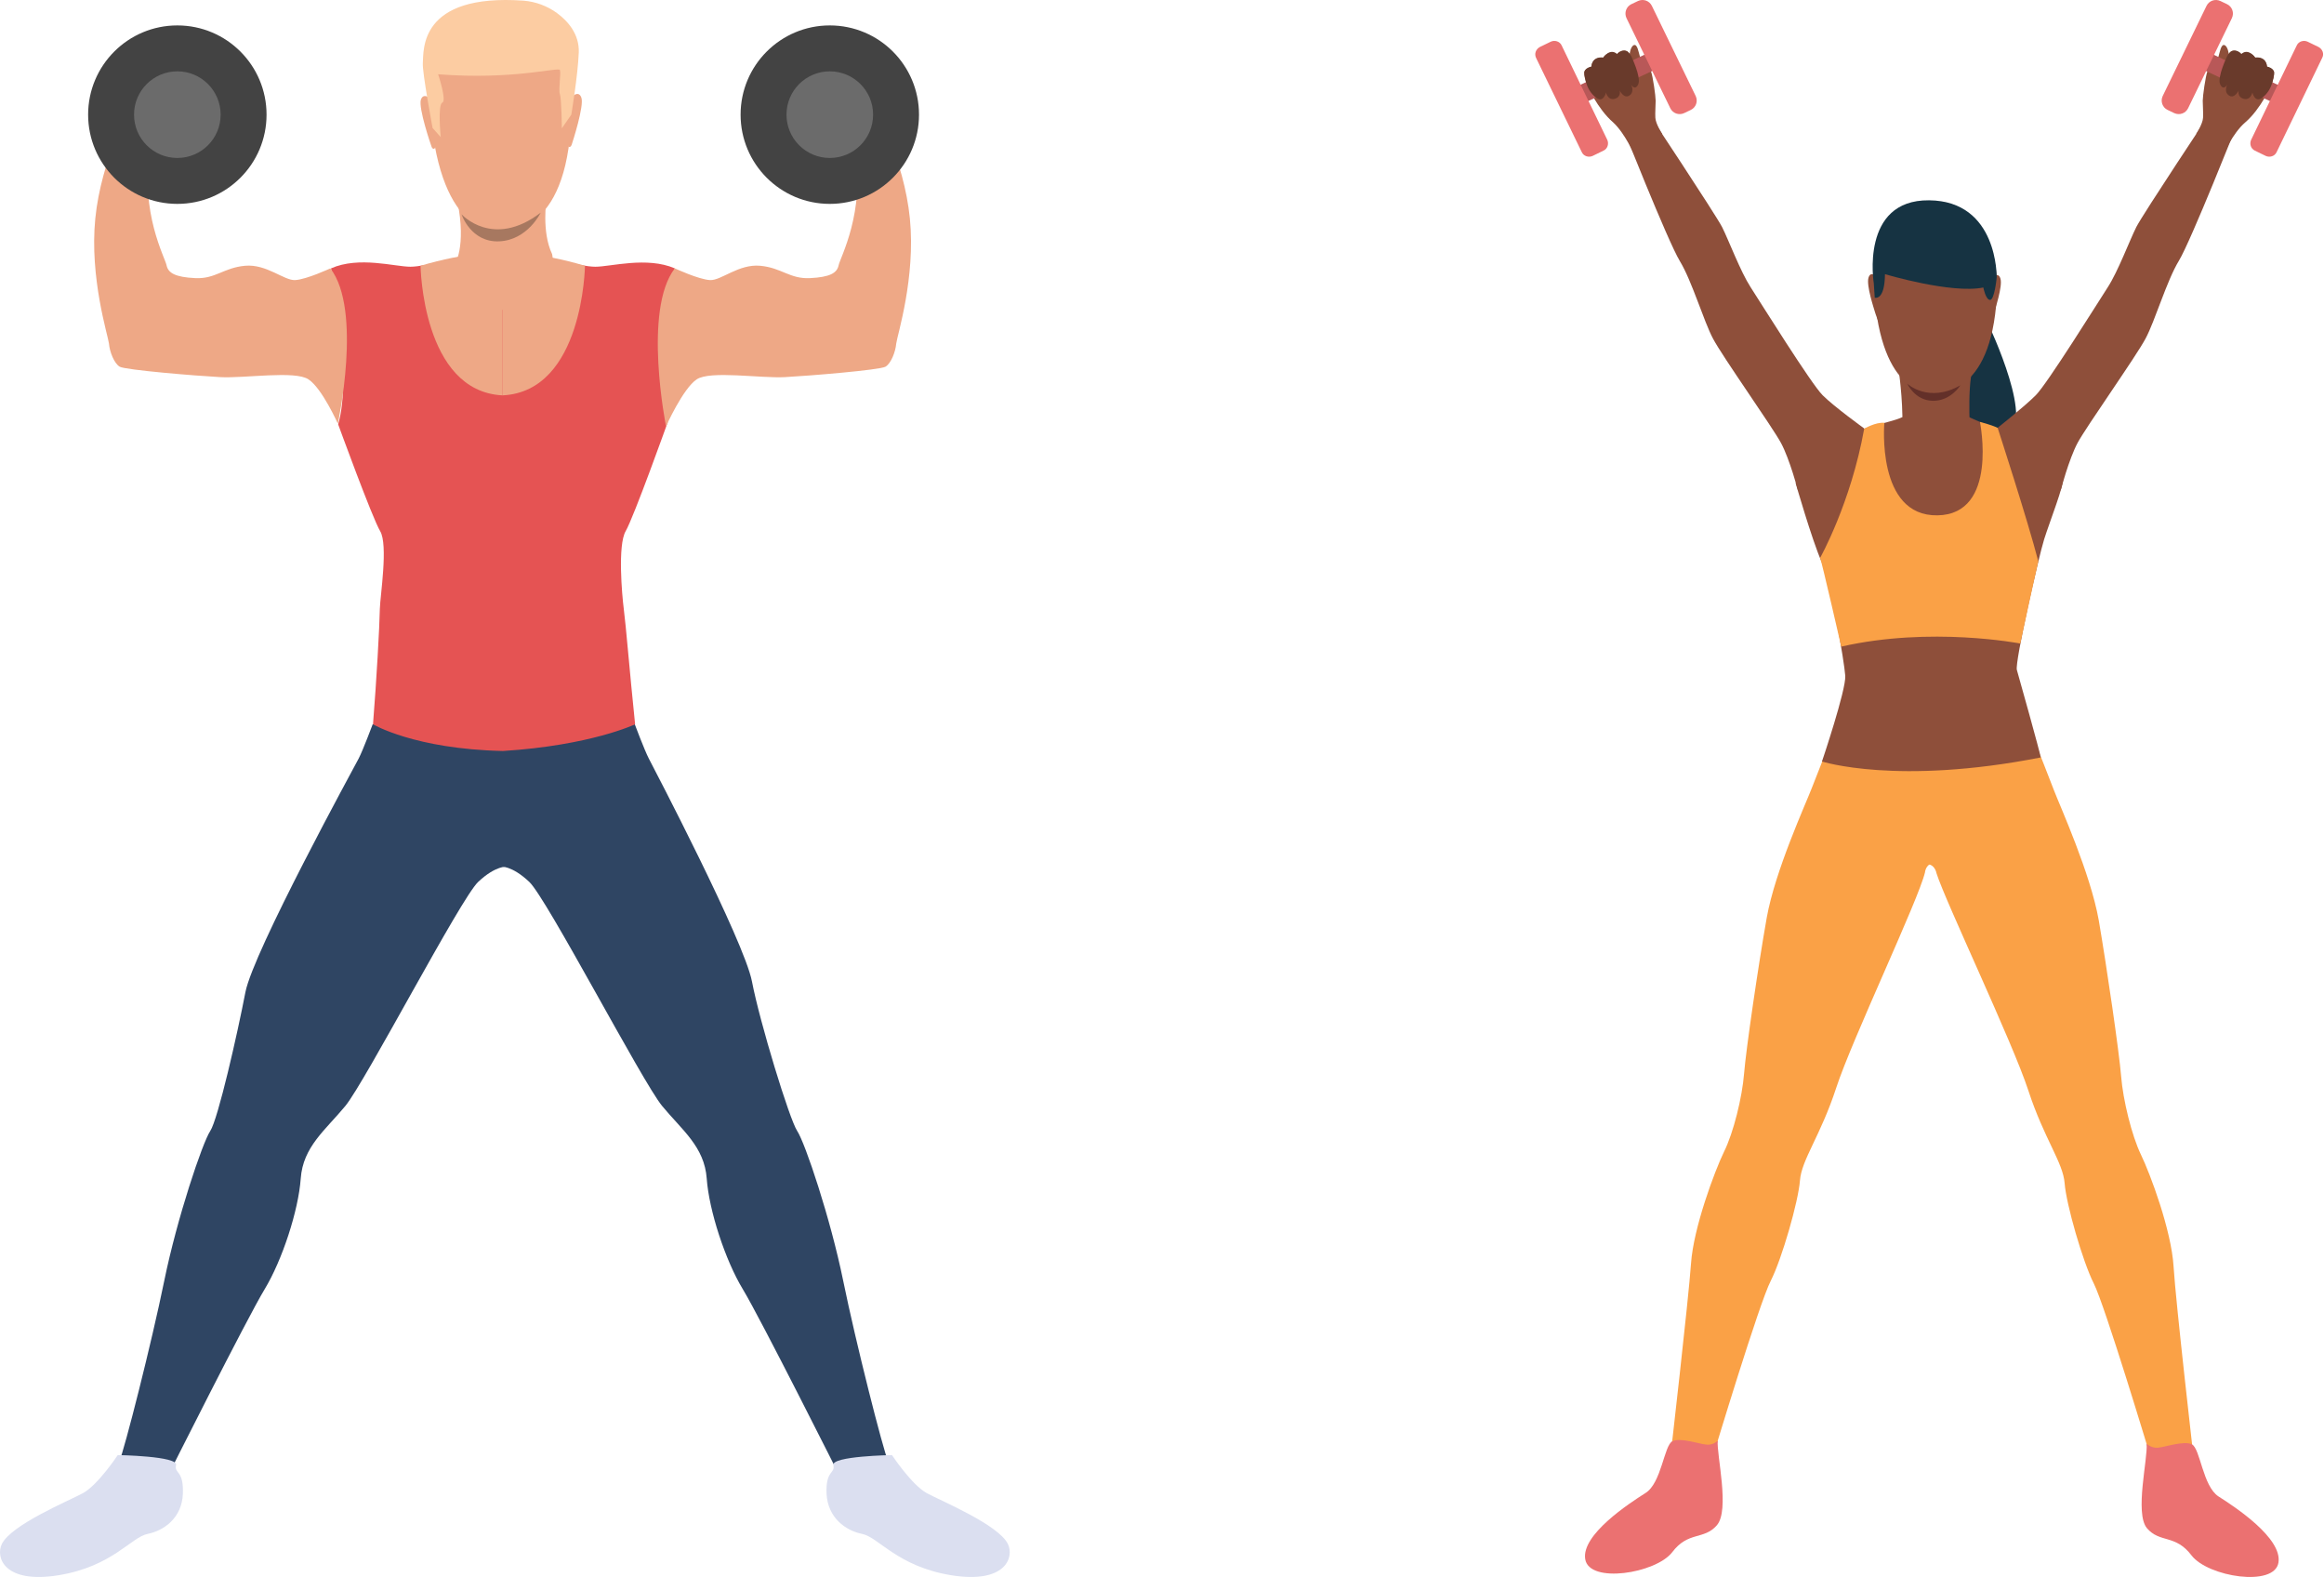 <svg width="199" height="135" viewBox="0 0 199 135" fill="none" xmlns="http://www.w3.org/2000/svg">
<path d="M54.355 62.004C54.355 62.004 55.191 64.234 55.554 64.931C55.916 65.628 63.722 80.543 64.391 84.028C65.06 87.513 67.597 95.821 68.266 96.824C68.936 97.828 71.11 104.296 72.197 109.621C73.285 114.946 75.599 124.062 76.073 125.177C76.546 126.292 71.891 126.348 71.891 126.348C71.891 126.348 65.116 112.855 63.611 110.373C62.105 107.892 60.711 103.627 60.516 100.895C60.321 98.162 58.397 96.741 56.697 94.678C54.996 92.615 46.828 76.919 45.322 75.497C43.817 74.075 42.869 74.187 42.869 74.187V62.812L54.355 62.004Z" fill="#2F4563"/>
<path d="M31.912 62.004C31.912 62.004 31.076 64.234 30.714 64.931C30.351 65.628 21.681 81.463 21.012 84.948C20.343 88.433 18.67 95.821 18.001 96.824C17.332 97.828 15.157 104.296 14.07 109.621C12.983 114.946 10.669 124.062 10.195 125.177C9.721 126.292 14.377 126.348 14.377 126.348C14.377 126.348 21.151 112.855 22.657 110.373C24.162 107.892 25.556 103.627 25.751 100.895C25.946 98.162 27.87 96.741 29.571 94.678C31.271 92.615 39.44 76.919 40.945 75.497C42.451 74.075 43.426 74.187 43.426 74.187L43.398 62.812L31.912 62.004Z" fill="#2F4563"/>
<path d="M76.379 124.564C76.379 124.564 78.052 127.101 79.362 127.826C80.672 128.523 85.496 130.53 86.304 132.175C86.862 133.318 86.109 135.604 81.453 134.851C76.825 134.098 75.236 131.589 73.814 131.311C72.42 131.032 70.887 129.944 70.776 127.881C70.692 125.818 71.528 126.181 71.361 125.428C71.166 124.647 76.379 124.564 76.379 124.564Z" fill="#DBDFF0"/>
<path d="M10.083 124.564C10.083 124.564 8.411 127.101 7.1 127.826C5.79 128.523 0.967 130.53 0.159 132.175C-0.399 133.318 0.354 135.604 5.01 134.851C9.637 134.098 11.226 131.589 12.648 131.311C14.042 131.032 15.576 129.944 15.659 127.881C15.743 125.818 14.906 126.181 15.074 125.428C15.297 124.647 10.083 124.564 10.083 124.564Z" fill="#DBDFF0"/>
<path d="M57.171 36.16C55.944 31.895 57.784 22.974 57.784 22.974C55.386 21.942 52.292 22.834 50.981 22.834C49.643 22.834 46.019 21.831 46.019 21.831H43.064H40.109C40.109 21.831 36.457 22.834 35.146 22.834C33.808 22.834 30.742 21.914 28.344 22.974C28.344 22.974 30.212 32.062 28.957 36.328C28.957 36.328 31.857 44.301 32.554 45.472C33.251 46.643 32.554 51.02 32.526 52.107C32.498 53.668 32.247 58.157 31.94 62.004C31.94 62.004 35.481 64.123 43.064 64.29C50.591 63.816 54.383 62.004 54.383 62.004C53.909 57.432 53.602 53.557 53.407 52.079C53.268 50.992 52.877 46.671 53.574 45.472C54.271 44.273 57.171 36.16 57.171 36.16Z" fill="#E55353"/>
<path d="M57.784 22.974C57.784 22.974 59.819 23.922 60.795 23.977C61.743 24.033 63.248 22.583 65.088 22.751C66.928 22.918 67.625 23.894 69.354 23.81C71.082 23.726 71.668 23.364 71.807 22.723C71.919 22.081 74.121 18.178 73.201 12.798C72.281 7.417 74.874 9.062 74.874 9.062C74.874 9.062 77.411 13.634 77.912 18.708C78.414 23.782 76.825 28.717 76.742 29.414C76.686 30.111 76.296 31.114 75.822 31.393C75.348 31.672 69.298 32.174 67.207 32.285C65.116 32.397 60.795 31.7 59.652 32.48C58.481 33.261 57.031 36.495 57.031 36.495C57.031 36.495 55.024 26.542 57.784 22.974Z" fill="#EEA886"/>
<path d="M28.288 22.974C28.288 22.974 26.253 23.922 25.277 23.977C24.329 24.033 22.824 22.583 20.984 22.751C19.144 22.918 18.447 23.894 16.719 23.81C14.99 23.726 14.405 23.364 14.265 22.723C14.154 22.081 11.951 18.178 12.871 12.798C13.791 7.417 11.199 9.062 11.199 9.062C11.199 9.062 8.662 13.634 8.16 18.708C7.658 23.782 9.247 28.717 9.331 29.414C9.386 30.111 9.777 31.114 10.251 31.393C10.725 31.672 16.774 32.174 18.865 32.285C20.956 32.397 25.277 31.7 26.42 32.48C27.591 33.261 28.929 36.272 28.929 36.272C28.929 36.272 31.048 26.542 28.288 22.974Z" fill="#EEA886"/>
<path d="M46.8 17.008C46.8 17.008 46.354 19.823 47.274 21.747C47.274 21.747 48.277 26.207 43.677 26.514C39.105 26.821 38.91 22.695 38.91 22.695C38.91 22.695 39.969 21.189 39.161 17.203C38.325 13.216 46.8 17.008 46.8 17.008Z" fill="#EEA886"/>
<path d="M43.649 0.782C43.649 0.782 49.532 1.591 48.863 11.041C48.166 20.465 42.98 19.796 42.618 19.796C42.283 19.796 37.432 20.074 36.791 8.616C36.791 8.616 36.457 0.113 43.649 0.782Z" fill="#EEA886"/>
<path d="M48.891 8.365C48.891 8.365 49.532 7.64 49.783 8.365C50.034 9.062 49.03 12.157 48.946 12.408C48.946 12.408 48.835 12.687 48.668 12.547C48.528 12.408 48.891 8.365 48.891 8.365Z" fill="#EEA886"/>
<path d="M36.931 8.532C36.931 8.532 36.289 7.835 36.038 8.532C35.816 9.257 36.903 12.435 36.959 12.575C36.959 12.575 37.07 12.854 37.237 12.686C37.405 12.547 36.931 8.532 36.931 8.532Z" fill="#EEA886"/>
<path d="M48.919 9.815L48.11 10.986C48.11 10.986 48.082 8.449 47.943 8.058C47.803 7.668 48.054 6.274 47.943 5.995C47.831 5.717 43.956 6.86 37.516 6.358C37.516 6.358 38.269 8.616 37.879 8.783C37.46 8.951 37.739 11.738 37.739 11.738L37.042 10.958C37.042 10.958 36.15 6.191 36.206 5.41C36.289 4.351 35.816 -0.584 44.848 0.057C45.852 0.141 46.855 0.503 47.692 1.117C48.64 1.814 49.615 2.929 49.56 4.49C49.476 6.525 48.919 9.815 48.919 9.815Z" fill="#FCCCA2"/>
<path d="M39.523 18.346C39.523 18.346 42.2 21.329 46.298 18.206C46.298 18.206 45.183 20.548 42.757 20.66C40.304 20.771 39.523 18.346 39.523 18.346Z" fill="#A77860"/>
<path d="M36.011 22.75C36.011 22.75 36.15 33.512 43.036 33.846V21.496C43.036 21.496 39.83 21.608 36.011 22.75Z" fill="#EEA886"/>
<path d="M50.09 22.75C50.09 22.75 49.95 33.512 43.036 33.846V21.496C43.036 21.496 46.242 21.608 50.09 22.75Z" fill="#EEA886"/>
<path d="M71.054 17.454C75.273 17.454 78.693 14.034 78.693 9.815C78.693 5.596 75.273 2.176 71.054 2.176C66.835 2.176 63.416 5.596 63.416 9.815C63.416 14.034 66.835 17.454 71.054 17.454Z" fill="#434343"/>
<path d="M71.054 13.523C73.102 13.523 74.762 11.863 74.762 9.815C74.762 7.767 73.102 6.107 71.054 6.107C69.006 6.107 67.346 7.767 67.346 9.815C67.346 11.863 69.006 13.523 71.054 13.523Z" fill="#6B6B6B"/>
<path d="M15.185 17.454C19.404 17.454 22.824 14.034 22.824 9.815C22.824 5.596 19.404 2.176 15.185 2.176C10.966 2.176 7.546 5.596 7.546 9.815C7.546 14.034 10.966 17.454 15.185 17.454Z" fill="#434343"/>
<path d="M15.185 13.523C17.233 13.523 18.893 11.863 18.893 9.815C18.893 7.767 17.233 6.107 15.185 6.107C13.137 6.107 11.477 7.767 11.477 9.815C11.477 11.863 13.137 13.523 15.185 13.523Z" fill="#6B6B6B"/>
<path d="M170.282 27.802C170.282 27.802 174.534 36.756 171.611 37.288C167.599 38.032 165.978 30.618 165.978 30.618L170.282 27.802Z" fill="#163342"/>
<path d="M171.053 36.623C171.053 36.623 173.338 34.817 174.321 33.834C175.304 32.85 179.609 25.942 180.486 24.587C181.363 23.232 182.346 20.601 182.93 19.432C183.515 18.289 189.387 9.468 189.387 9.468L191.646 10.424C191.646 10.424 187.607 20.628 186.571 22.328C185.534 24.029 184.525 27.483 183.727 28.971C182.93 30.485 178.652 36.517 177.908 37.899C177.164 39.281 176.447 41.991 176.447 41.991C176.447 41.991 170.017 40.37 171.053 36.623Z" fill="#8E4F3A"/>
<path d="M162.63 32.053C162.63 32.053 163.055 35.188 162.842 37.341C162.63 39.493 168.741 37.925 168.741 37.925C168.741 37.925 168.396 33.222 168.927 31.548C169.459 29.848 162.63 32.053 162.63 32.053Z" fill="#8E4F3A"/>
<path d="M156.492 64.045C156.492 64.045 155.668 66.091 155.137 67.473C154.605 68.855 152.001 74.541 151.284 78.553C150.566 82.592 149.503 89.872 149.344 91.892C149.185 93.911 148.441 96.967 147.617 98.614C146.82 100.262 145.013 105.098 144.8 108.154C144.588 111.236 143.02 124.84 143.02 124.84C143.02 124.84 144.402 126.036 146.767 124.389C146.767 124.389 150.646 111.528 151.629 109.642C152.586 107.755 153.994 102.839 154.127 101.059C154.26 99.279 155.881 97.259 157.236 93.114C158.591 88.969 164.277 77.038 164.835 74.674C164.835 74.674 164.888 73.611 166.297 73.823L165.393 63.567L156.492 64.045Z" fill="#FAA146"/>
<path d="M174.48 64.098C174.48 64.098 175.357 66.277 175.889 67.685C176.42 69.067 178.998 74.753 179.715 78.792C180.406 82.831 181.469 90.112 181.628 92.131C181.788 94.15 182.532 97.206 183.329 98.854C184.126 100.501 185.933 105.337 186.119 108.419C186.305 111.502 187.872 125.106 187.872 125.106C187.872 125.106 186.491 126.302 184.126 124.654C184.126 124.654 180.246 111.767 179.29 109.881C178.333 107.994 176.925 103.078 176.792 101.298C176.659 99.518 175.038 97.498 173.683 93.353C172.328 89.208 166.589 77.198 165.818 74.753C165.818 74.753 165.659 73.717 164.596 74.036L156.598 63.407L174.48 64.098Z" fill="#FAA146"/>
<path d="M147.086 123.326C147.086 123.326 146.714 123.724 146.156 123.671C145.598 123.645 143.897 123.034 143.206 123.379C142.489 123.724 142.276 126.966 140.894 127.816C139.513 128.693 135.394 131.377 135.74 133.476C136.085 135.602 141.771 134.698 143.18 132.891C144.561 131.058 145.89 131.855 147.006 130.58C148.148 129.278 146.979 124.548 147.086 123.326Z" fill="#EB7171"/>
<path d="M183.807 123.591C183.807 123.591 184.179 123.963 184.737 123.937C185.295 123.91 186.996 123.299 187.686 123.645C188.404 123.99 188.616 127.232 189.972 128.109C191.353 128.985 195.445 131.669 195.1 133.768C194.754 135.894 189.068 134.991 187.66 133.157C186.278 131.324 184.95 132.121 183.834 130.819C182.771 129.517 183.94 124.814 183.807 123.591Z" fill="#EB7171"/>
<path d="M160.77 23.763C160.77 23.763 160.212 23.099 159.999 23.763C159.787 24.427 160.477 26.447 160.557 26.739C160.557 26.739 160.903 27.855 161.035 27.722C161.168 27.589 160.77 23.763 160.77 23.763Z" fill="#8E4F3A"/>
<path d="M170.521 23.843C170.521 23.843 171.079 23.178 171.292 23.843C171.504 24.507 170.814 26.526 170.734 26.819C170.734 26.819 170.388 27.935 170.256 27.802C170.149 27.669 170.521 23.843 170.521 23.843Z" fill="#8E4F3A"/>
<path d="M166.536 17.332C166.536 17.332 171.664 18.13 170.92 26.181C170.176 34.258 165.659 33.621 165.34 33.594C165.048 33.594 160.796 33.754 160.424 23.922C160.424 23.949 160.265 16.668 166.536 17.332Z" fill="#8E4F3A"/>
<path d="M161.407 23.471C161.407 23.471 167.094 25.171 169.83 24.613C169.83 24.613 170.016 25.623 170.388 25.676C170.787 25.729 170.973 23.763 170.973 23.763C170.973 23.763 171.106 17.2 165.18 17.147C159.255 17.093 160.451 24.268 160.451 24.268L160.53 25.49C160.53 25.463 161.381 25.809 161.407 23.471Z" fill="#163342"/>
<path d="M163.321 32.85C163.321 32.85 165.128 34.551 167.864 32.983C167.864 32.983 167.041 34.338 165.5 34.312C163.958 34.285 163.321 32.85 163.321 32.85Z" fill="#633029"/>
<path d="M168.635 35.72C168.635 35.72 170.335 36.517 171.053 36.65C171.77 36.756 176.473 40.609 176.633 41.008C176.792 41.406 175.517 44.648 175.038 46.163C174.56 47.677 172.514 56.711 172.7 57.349C172.886 57.987 174.666 64.337 174.746 64.842C162.444 67.26 156.013 65.188 156.013 65.188C156.013 65.188 158.086 59.05 158.006 57.854C157.926 56.658 156.784 49.936 155.96 48.049C155.136 46.163 153.755 41.353 153.755 41.353C153.755 41.353 159.122 37.155 159.282 36.889C159.441 36.623 162.125 36.092 162.869 35.72H168.635Z" fill="#8E4F3A"/>
<path d="M159.627 36.676C159.627 36.676 157.05 34.816 156.067 33.833C155.083 32.85 150.779 25.942 149.902 24.587C149.025 23.231 148.042 20.601 147.457 19.432C146.873 18.316 141.027 9.494 141.027 9.494L138.769 10.451C138.769 10.451 142.807 20.654 143.844 22.355C144.88 24.055 145.89 27.509 146.687 28.997C147.484 30.512 151.762 36.544 152.506 37.925C153.25 39.307 153.967 42.017 153.967 42.017C153.967 42.017 160.663 40.423 159.627 36.676Z" fill="#8E4F3A"/>
<path d="M171.053 36.623C171.053 36.623 173.657 44.621 174.534 48.049C174.534 48.049 173.178 54.16 172.992 55.09C172.992 55.09 165.34 53.602 157.661 55.356C157.661 55.356 156.013 48.155 155.854 47.757C155.854 47.757 158.484 43.08 159.627 36.703C159.627 36.703 160.61 36.118 161.354 36.198C161.354 36.198 160.637 44.196 165.898 44.117C171.159 44.037 169.538 36.118 169.538 36.118C169.538 36.118 170.495 36.358 171.053 36.623Z" fill="#FAA146"/>
<path d="M142.329 11.46C142.329 11.46 141.771 10.61 141.745 10.079C141.718 9.653 141.771 9.016 141.771 8.617C141.771 8.219 141.532 6.518 141.373 6.119C141.319 5.96 140.522 5.136 140.416 4.817C140.31 4.472 140.203 3.755 139.911 3.861C139.619 3.967 139.539 4.631 139.539 4.631C139.539 4.631 139.433 4.339 139.141 4.339C138.583 4.366 138.45 4.658 138.45 4.658C138.45 4.658 138.131 4.419 137.918 4.499C137.413 4.631 137.281 4.95 137.281 4.95C137.281 4.95 136.988 4.871 136.669 5.057C136.271 5.269 136.271 5.721 136.271 5.721C136.271 5.721 135.713 5.88 135.66 6.199C135.633 6.518 135.766 6.784 135.819 7.023C135.872 7.289 136.802 9.335 138.131 10.477C139.167 11.434 139.964 13.294 139.964 13.294L142.329 11.46Z" fill="#8E4F3A"/>
<path d="M134.898 9.165L142.569 5.561L141.914 4.166L134.242 7.77L134.898 9.165Z" fill="#B85858"/>
<path d="M139.672 4.791C139.672 4.791 140.549 6.598 140.283 7.209C139.991 7.847 139.645 7.209 139.645 7.209C139.645 7.209 140.017 7.82 139.539 8.165C139.061 8.511 138.689 7.74 138.689 7.74C138.689 7.74 138.848 8.298 138.264 8.458C137.679 8.617 137.52 7.926 137.52 7.926C137.52 7.926 137.307 8.83 136.696 8.378C135.66 7.634 135.66 6.173 135.66 6.173C135.66 6.173 135.686 5.827 136.271 5.694C136.271 5.694 136.271 4.817 137.281 4.924C137.281 4.924 137.865 4.073 138.476 4.631C138.423 4.685 139.087 3.808 139.672 4.791Z" fill="#693A2B"/>
<path d="M139.698 0.353L140.256 0.088C140.708 -0.125 141.24 0.061 141.452 0.513L145.199 8.219C145.411 8.67 145.225 9.202 144.774 9.414L144.216 9.68C143.764 9.893 143.232 9.707 143.02 9.255L139.273 1.549C139.061 1.097 139.247 0.566 139.698 0.353Z" fill="#EB7171"/>
<path d="M131.86 4.02L132.79 3.569C133.135 3.409 133.561 3.542 133.72 3.887L137.626 11.965C137.785 12.31 137.653 12.736 137.307 12.895L136.377 13.347C136.032 13.506 135.607 13.373 135.447 13.028L131.541 4.977C131.355 4.605 131.515 4.206 131.86 4.02Z" fill="#EB7171"/>
<path d="M188.059 11.46C188.059 11.46 188.617 10.61 188.643 10.079C188.67 9.653 188.617 9.016 188.617 8.617C188.617 8.219 188.856 6.518 189.015 6.119C189.068 5.96 189.865 5.136 189.972 4.817C190.078 4.472 190.184 3.755 190.477 3.861C190.769 3.967 190.849 4.631 190.849 4.631C190.849 4.631 190.955 4.339 191.247 4.339C191.805 4.366 191.938 4.658 191.938 4.658C191.938 4.658 192.257 4.419 192.469 4.499C192.974 4.631 193.107 4.95 193.107 4.95C193.107 4.95 193.399 4.871 193.718 5.057C194.117 5.269 194.117 5.721 194.117 5.721C194.117 5.721 194.675 5.88 194.728 6.199C194.755 6.518 194.622 6.784 194.569 7.023C194.515 7.289 193.585 9.335 192.257 10.477C191.167 11.407 190.37 13.267 190.37 13.267L188.059 11.46Z" fill="#8E4F3A"/>
<path d="M196.139 7.78L188.467 4.176L187.812 5.571L195.484 9.175L196.139 7.78Z" fill="#B85858"/>
<path d="M190.716 4.791C190.716 4.791 189.839 6.598 190.104 7.209C190.397 7.847 190.742 7.209 190.742 7.209C190.742 7.209 190.37 7.82 190.848 8.165C191.327 8.511 191.699 7.74 191.699 7.74C191.699 7.74 191.539 8.298 192.124 8.458C192.708 8.617 192.868 7.926 192.868 7.926C192.868 7.926 193.08 8.83 193.692 8.378C194.728 7.634 194.728 6.173 194.728 6.173C194.728 6.173 194.701 5.827 194.117 5.694C194.117 5.694 194.117 4.817 193.107 4.924C193.107 4.924 192.522 4.073 191.911 4.631C191.964 4.685 191.3 3.808 190.716 4.791Z" fill="#693A2B"/>
<path d="M190.689 0.353L190.131 0.088C189.679 -0.125 189.148 0.061 188.935 0.513L185.189 8.219C184.976 8.67 185.162 9.202 185.614 9.414L186.172 9.68C186.624 9.893 187.155 9.707 187.368 9.255L191.114 1.549C191.327 1.097 191.141 0.566 190.689 0.353Z" fill="#EB7171"/>
<path d="M198.528 4.02L197.598 3.569C197.252 3.409 196.827 3.542 196.668 3.887L192.762 11.965C192.602 12.31 192.735 12.736 193.08 12.895L194.01 13.347C194.356 13.506 194.781 13.373 194.94 13.028L198.846 4.95C199.032 4.605 198.873 4.206 198.528 4.02Z" fill="#EB7171"/>
</svg>
